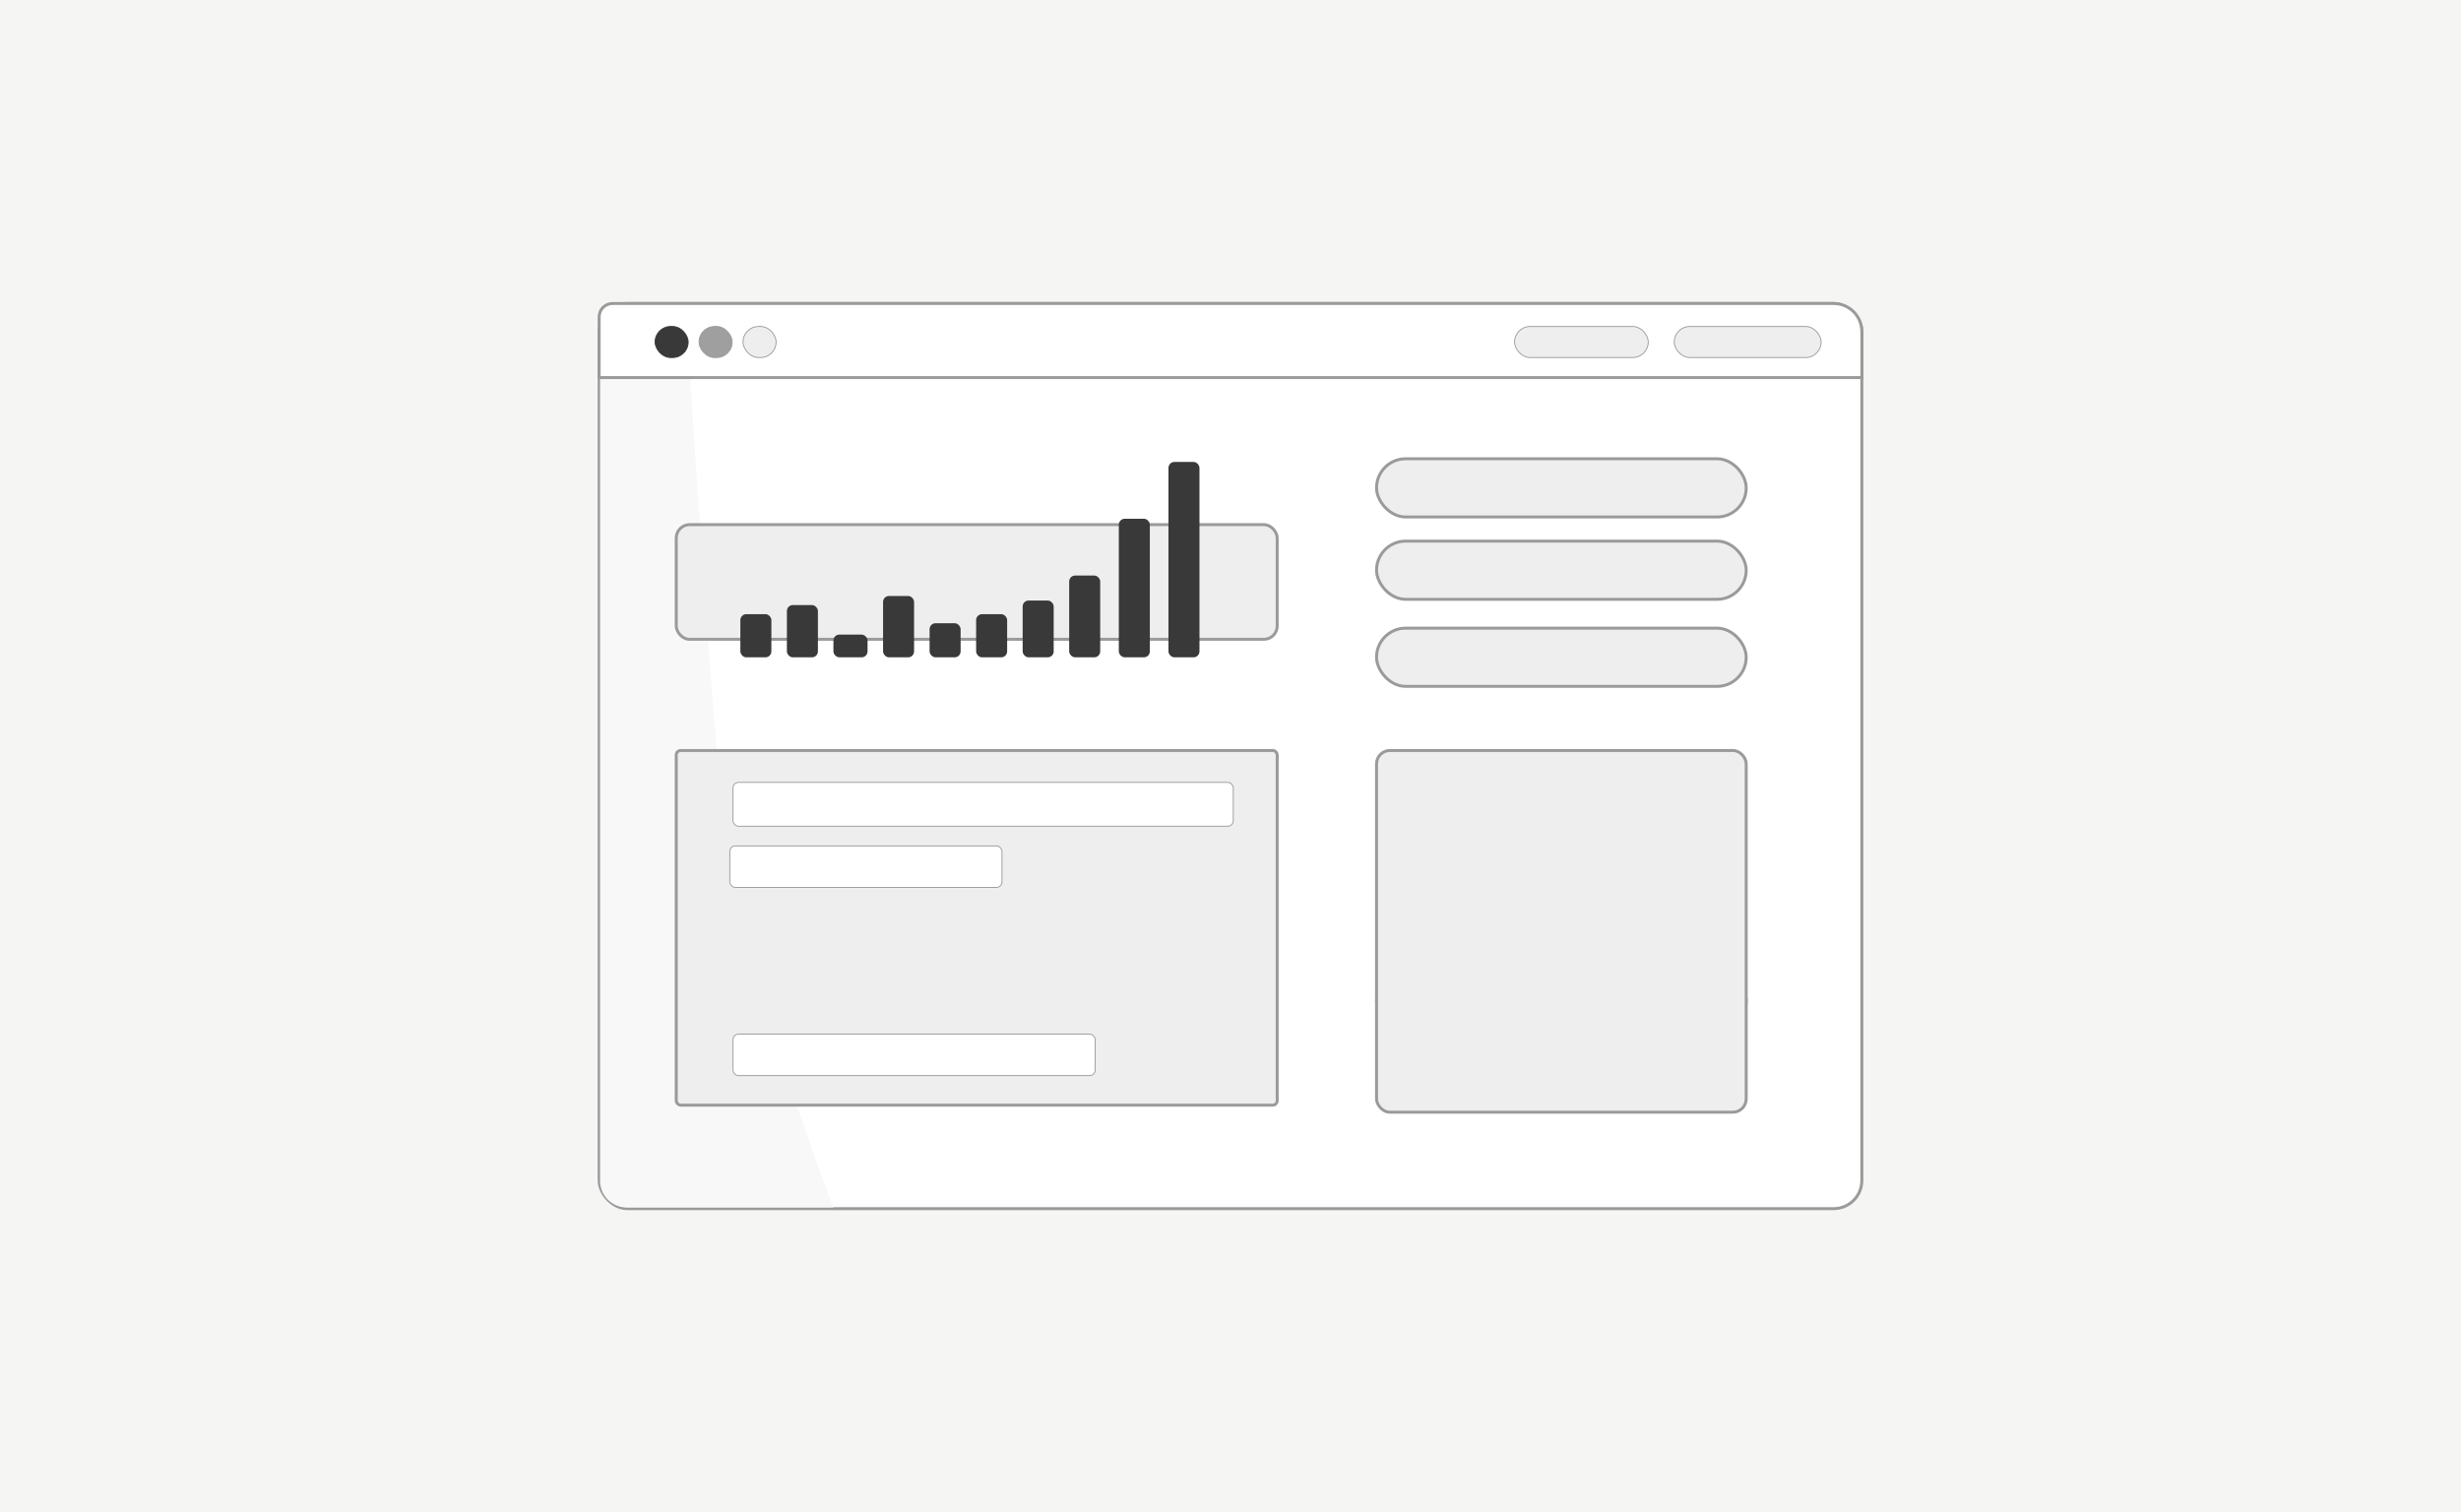 <svg width="830" height="510" viewBox="0 0 830 510" fill="none" xmlns="http://www.w3.org/2000/svg">
<rect width="830" height="510" fill="#F5F5F4"/>
<rect x="202.069" y="102.361" width="425.861" height="305.278" rx="9.5" fill="white" stroke="#9A9A9A"/>
<path d="M202.383 127.84H232.812C232.812 127.84 237.984 212.003 242.889 266.861C247.781 321.578 281.082 407.255 281.082 407.255H211.383C206.413 407.255 202.383 403.226 202.383 398.255V127.84Z" fill="#F8F8F8"/>
<path d="M206.569 102.361H618.431C623.677 102.361 627.931 106.614 627.931 111.861V127.34H202.069V106.861C202.069 104.376 204.084 102.361 206.569 102.361Z" fill="white" stroke="#9A9A9A"/>
<rect x="220.933" y="110.115" width="11.161" height="10.469" rx="5.235" fill="#393939" stroke="#393939" stroke-width="0.3"/>
<rect x="235.761" y="110.115" width="11.161" height="10.469" rx="5.235" fill="#9F9F9F" stroke="#9A9A9A" stroke-width="0.3"/>
<rect x="250.589" y="110.115" width="11.161" height="10.469" rx="5.235" fill="#EEEEEE" stroke="#9A9A9A" stroke-width="0.3"/>
<rect x="564.66" y="110.115" width="49.537" height="10.469" rx="5.235" fill="#EEEEEE" stroke="#9A9A9A" stroke-width="0.3"/>
<rect x="510.811" y="110.115" width="45.077" height="10.469" rx="5.235" fill="#EEEEEE" stroke="#9A9A9A" stroke-width="0.3"/>
<rect x="228.071" y="176.947" width="202.68" height="38.673" rx="4.5" fill="#EEEEEE" stroke="#9A9A9A"/>
<rect x="228.071" y="253.12" width="202.68" height="119.607" rx="1.5" fill="#EEEEEE" stroke="#9A9A9A"/>
<rect x="249.695" y="207.137" width="10.462" height="14.559" rx="2" fill="#393939"/>
<rect x="265.389" y="204.072" width="10.462" height="17.623" rx="2" fill="#393939"/>
<rect x="281.083" y="214.033" width="11.508" height="7.662" rx="2" fill="#393939"/>
<rect x="297.822" y="201.007" width="10.462" height="20.689" rx="2" fill="#393939"/>
<rect x="313.516" y="210.202" width="10.462" height="11.494" rx="2" fill="#393939"/>
<rect x="329.209" y="207.137" width="10.462" height="14.559" rx="2" fill="#393939"/>
<rect x="344.902" y="202.539" width="10.462" height="19.156" rx="2" fill="#393939"/>
<rect x="360.596" y="194.111" width="10.462" height="27.585" rx="2" fill="#393939"/>
<rect x="377.336" y="174.955" width="10.462" height="46.741" rx="2" fill="#393939"/>
<rect x="394.075" y="155.799" width="10.462" height="65.897" rx="2" fill="#393939"/>
<rect x="247.222" y="263.878" width="168.711" height="14.776" rx="1.85" fill="white" stroke="#9A9A9A" stroke-width="0.3"/>
<rect x="246.139" y="285.302" width="91.789" height="13.982" rx="1.85" fill="white" stroke="#9A9A9A" stroke-width="0.3"/>
<rect x="247.222" y="348.779" width="122.125" height="13.982" rx="1.85" fill="white" stroke="#9A9A9A" stroke-width="0.3"/>
<rect x="464.253" y="154.73" width="124.675" height="19.63" rx="9.815" fill="#EEEEEE" stroke="#9A9A9A"/>
<rect x="464.253" y="327.705" width="124.675" height="19.63" rx="9.815" fill="#EEEEEE" stroke="#9A9A9A"/>
<rect x="464.253" y="182.501" width="124.675" height="19.63" rx="9.815" fill="#EEEEEE" stroke="#9A9A9A"/>
<rect x="464.253" y="253.12" width="124.675" height="121.987" rx="4.5" fill="#EEEEEE" stroke="#9A9A9A"/>
<rect x="464.253" y="211.859" width="124.675" height="19.63" rx="9.815" fill="#EEEEEE" stroke="#9A9A9A"/>
</svg>
